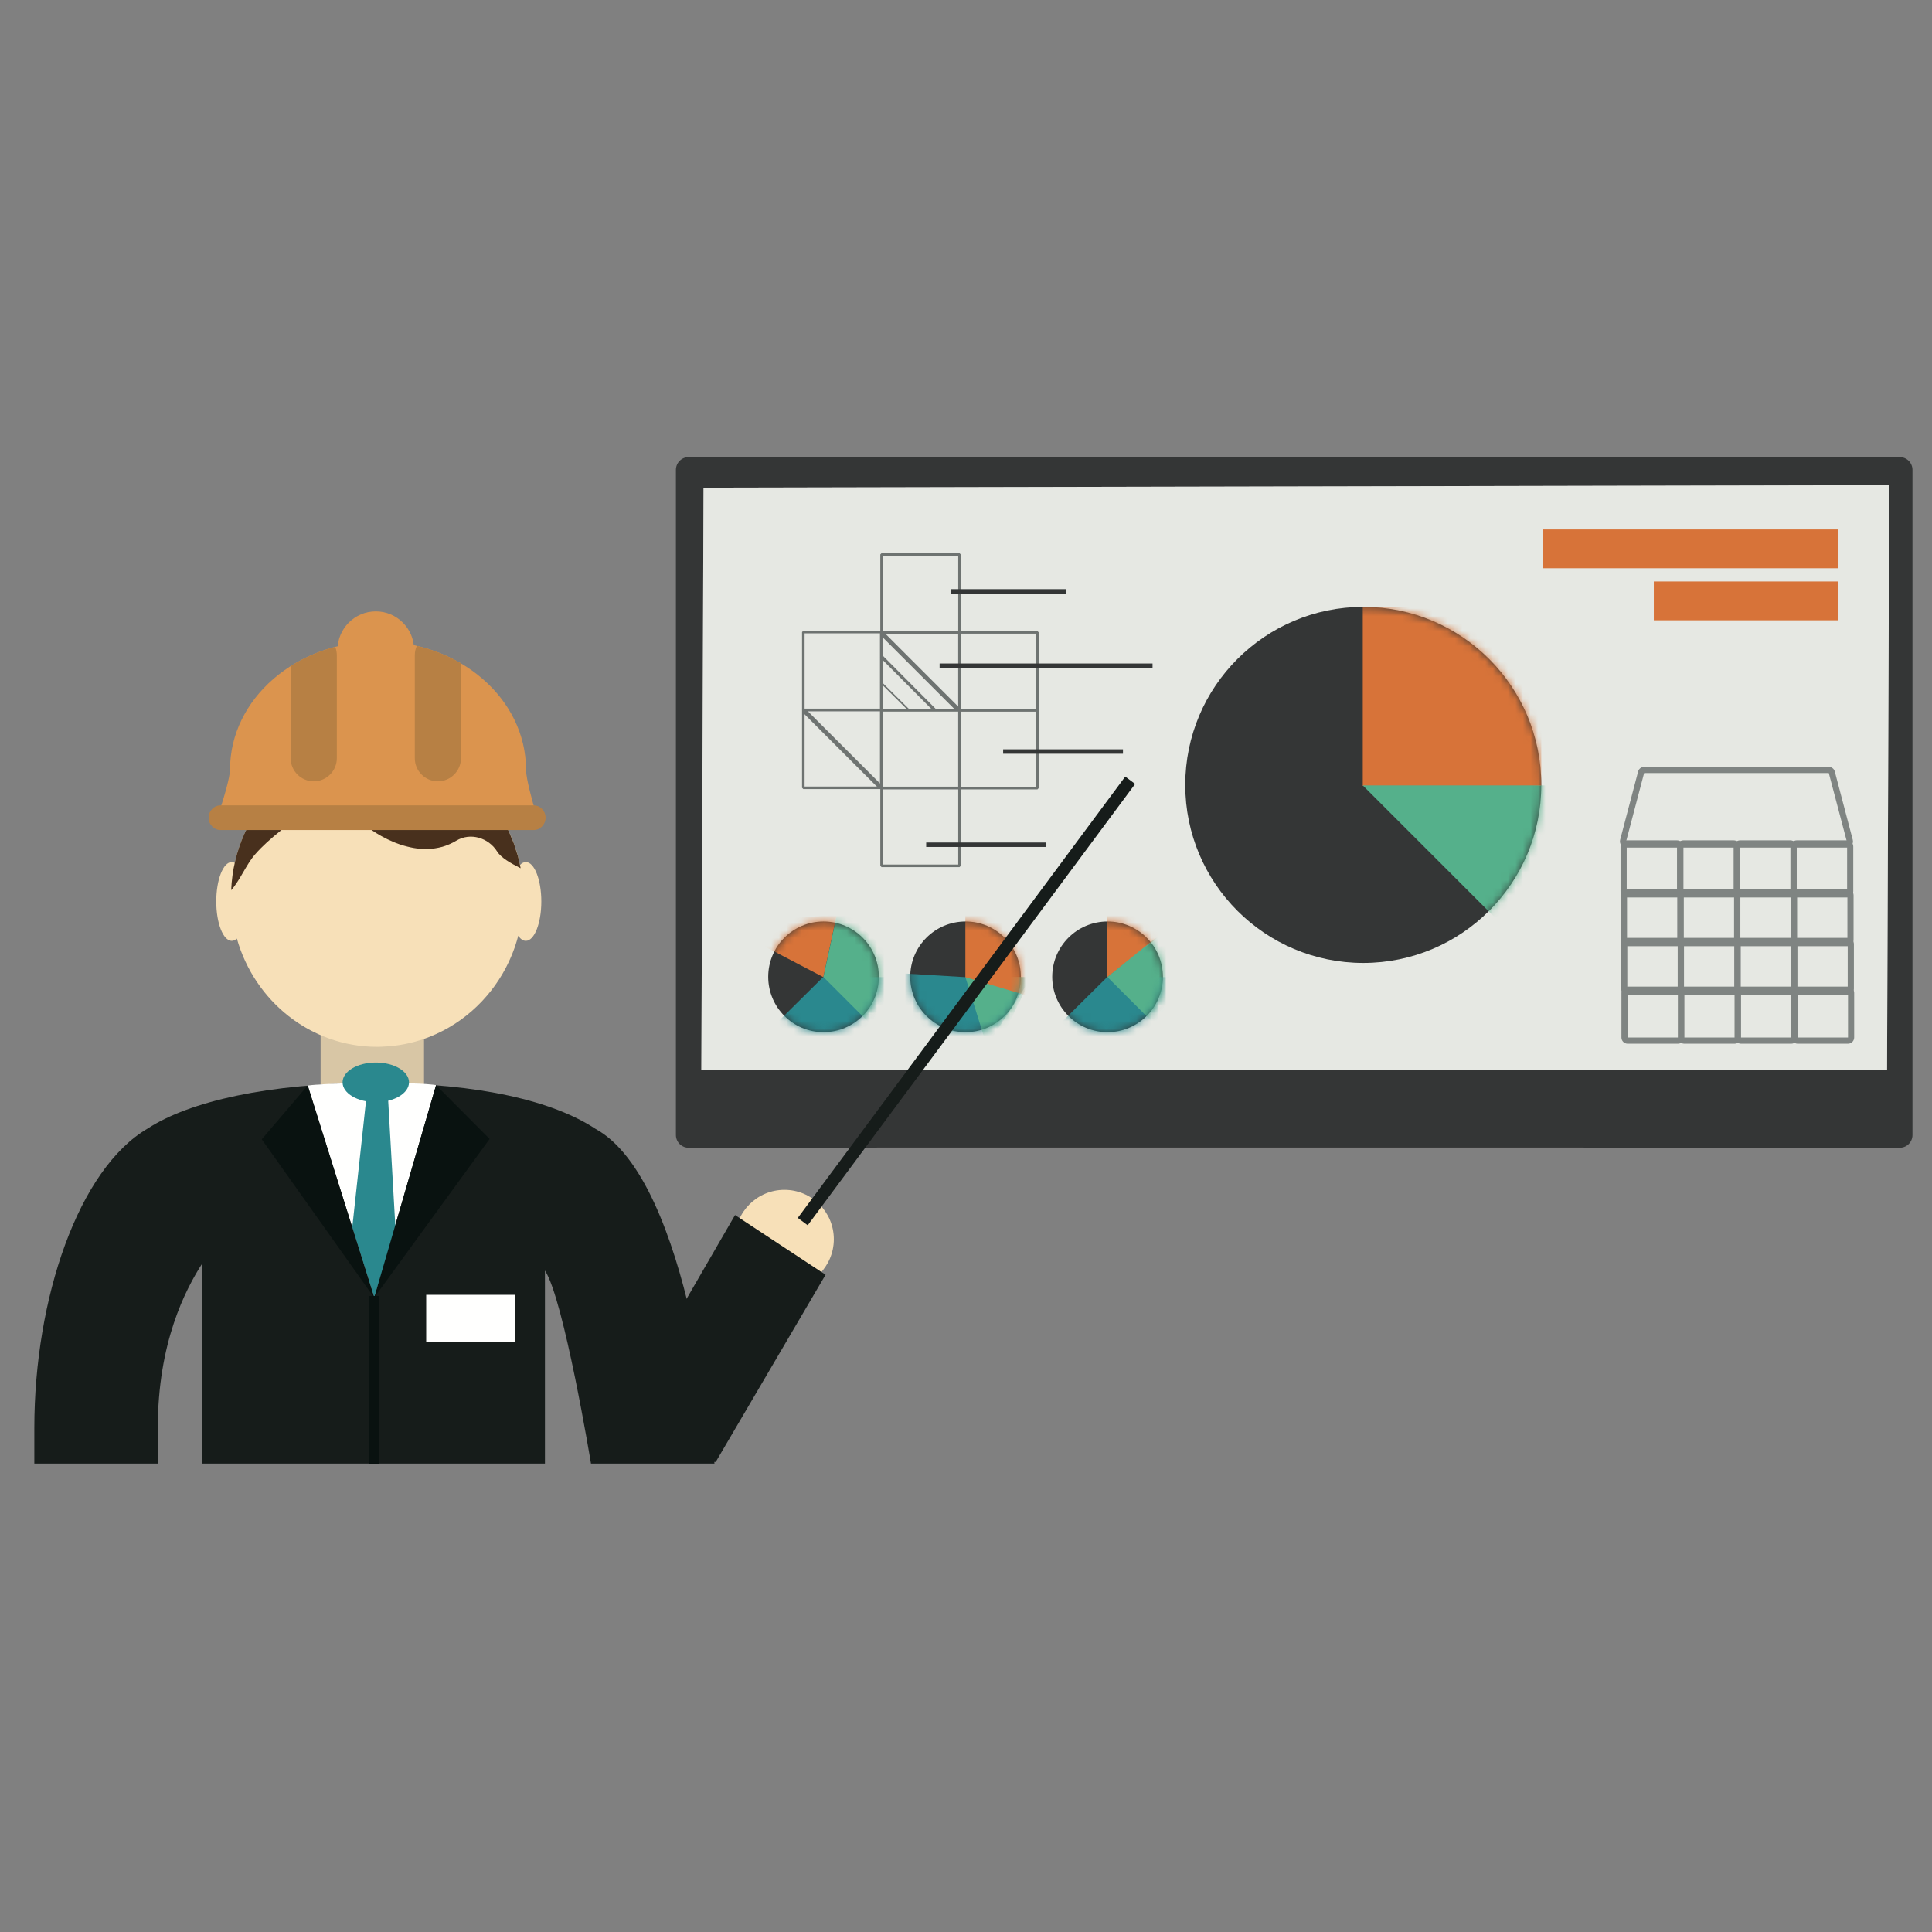 <?xml version="1.0" encoding="UTF-8"?>
<svg width="256px" height="256px" viewBox="0 0 256 256" version="1.1" xmlns="http://www.w3.org/2000/svg" xmlns:xlink="http://www.w3.org/1999/xlink">
    <rect x="0" y="0" width="256" height="256" fill="#808080" stroke="none"/>
    <!-- Generator: Sketch 49.1 (51147) - http://www.bohemiancoding.com/sketch -->
    <title>planner</title>
    <desc>Created with Sketch.</desc>
    <defs>
        <path d="M47.928,23.89 C47.928,36.919 37.369,47.481 24.341,47.481 C11.312,47.481 0.75,36.919 0.75,23.89 C0.75,10.861 11.312,0.299 24.341,0.299 C37.369,0.299 47.928,10.861 47.928,23.89 Z" id="path-1"></path>
        <path d="M14.747,7.65 C14.747,11.698 11.466,14.98 7.42,14.98 C3.371,14.98 0.091,11.698 0.091,7.65 C0.091,3.604 3.371,0.32 7.42,0.32 C11.466,0.32 14.747,3.604 14.747,7.65" id="path-3"></path>
        <path d="M14.887,7.65 C14.887,11.698 11.605,14.98 7.559,14.98 C3.509,14.98 0.228,11.698 0.228,7.65 C0.228,3.604 3.509,0.32 7.559,0.32 C11.605,0.32 14.887,3.604 14.887,7.65" id="path-5"></path>
        <path d="M15.026,7.65 C15.026,11.698 11.744,14.98 7.697,14.98 C3.648,14.98 0.366,11.698 0.366,7.65 C0.366,3.604 3.648,0.32 7.697,0.32 C11.744,0.32 15.026,3.604 15.026,7.65" id="path-7"></path>
    </defs>
    <g id="planner" stroke="none" stroke-width="1" fill="none" fill-rule="evenodd">
        <g id="Planner" transform="translate(4, 60)">
            <path d="M106.486,104.203 C106.486,107.818 103.555,110.749 99.942,110.749 C96.327,110.749 93.395,107.818 93.395,104.203 C93.395,100.59 96.327,97.658 99.942,97.658 C103.555,97.658 106.486,100.59 106.486,104.203" id="Fill-216" fill="#F7E0B8"></path>
            <polygon id="Fill-217" fill="#D8C6A5" points="38.482 85.254 52.186 85.254 52.186 71.244 38.482 71.244"></polygon>
            <path d="M65.674,54.228 C65.404,54.228 65.142,54.369 64.905,54.613 L64.849,54.36 C64.81,54.196 64.777,54.033 64.738,53.87 C64.697,53.709 64.652,53.546 64.608,53.386 C64.564,53.235 64.527,53.084 64.481,52.936 C64.432,52.767 64.375,52.603 64.322,52.436 C64.274,52.297 64.233,52.156 64.184,52.021 C64.123,51.849 64.056,51.676 63.99,51.505 L63.845,51.129 C63.771,50.951 63.694,50.775 63.618,50.6 L63.465,50.255 C63.382,50.076 63.293,49.902 63.205,49.724 L63.047,49.406 C62.951,49.222 62.849,49.044 62.75,48.864 L62.593,48.584 C62.484,48.397 62.369,48.214 62.255,48.033 L62.103,47.785 C61.982,47.6 61.855,47.415 61.727,47.232 L61.576,47.017 C61.442,46.827 61.303,46.645 61.164,46.462 L61.02,46.274 C60.87,46.086 60.717,45.902 60.564,45.721 L60.425,45.558 C60.264,45.373 60.099,45.191 59.931,45.012 L59.806,44.876 C59.629,44.692 59.449,44.512 59.267,44.334 L59.152,44.222 C58.964,44.041 58.77,43.866 58.573,43.69 L58.474,43.603 C58.268,43.426 58.061,43.254 57.849,43.084 L57.765,43.015 C57.547,42.844 57.326,42.679 57.1,42.515 L57.03,42.462 C56.8,42.298 56.564,42.137 56.327,41.981 L56.273,41.945 C56.027,41.788 55.778,41.636 55.528,41.489 L55.485,41.463 C55.231,41.315 54.969,41.173 54.706,41.035 L54.676,41.019 C54.411,40.883 54.14,40.749 53.865,40.623 L53.847,40.616 C53.569,40.486 53.285,40.367 53.004,40.252 L52.994,40.248 C51.262,39.555 49.41,39.111 47.478,38.96 L47.475,38.96 C47.153,38.936 46.831,38.919 46.508,38.909 L46.504,38.909 C46.328,38.903 46.152,38.896 45.975,38.896 C36.777,38.896 29.082,45.491 27.107,54.331 C26.979,54.265 26.844,54.228 26.705,54.228 C25.574,54.228 24.656,56.569 24.656,59.451 C24.656,62.333 25.574,64.669 26.705,64.669 C26.943,64.669 27.173,64.562 27.387,64.37 C29.729,72.654 37.162,78.711 45.975,78.711 C46.152,78.711 46.328,78.701 46.504,78.697 L46.508,78.697 C46.831,78.687 47.153,78.671 47.475,78.645 L47.478,78.644 C49.41,78.493 51.262,78.049 52.994,77.358 L53.004,77.352 C53.285,77.239 53.569,77.118 53.847,76.991 L53.865,76.981 C54.14,76.856 54.411,76.724 54.676,76.585 L54.706,76.572 C54.969,76.434 55.231,76.29 55.485,76.142 L55.528,76.116 C55.778,75.97 56.027,75.818 56.273,75.659 L56.327,75.624 C56.564,75.468 56.8,75.309 57.03,75.144 L57.1,75.089 C57.326,74.928 57.547,74.761 57.765,74.59 L57.849,74.522 C58.061,74.353 58.268,74.181 58.474,74.003 L58.573,73.914 C58.77,73.741 58.964,73.563 59.152,73.384 L59.267,73.271 C59.449,73.093 59.629,72.914 59.806,72.73 L59.931,72.595 C60.099,72.414 60.264,72.234 60.425,72.046 L60.564,71.885 C60.717,71.704 60.87,71.519 61.02,71.332 L61.164,71.145 C61.303,70.961 61.442,70.779 61.576,70.59 L61.727,70.372 C61.855,70.188 61.982,70.006 62.103,69.817 L62.255,69.573 C62.369,69.392 62.484,69.208 62.593,69.023 L62.75,68.74 C62.849,68.56 62.951,68.382 63.047,68.2 L63.205,67.881 C63.293,67.705 63.382,67.529 63.465,67.35 L63.618,67.003 C63.694,66.829 63.771,66.655 63.845,66.477 L63.99,66.102 C64.056,65.929 64.123,65.758 64.184,65.585 C64.233,65.445 64.274,65.309 64.322,65.169 C64.375,65.003 64.432,64.839 64.481,64.669 C64.527,64.52 64.564,64.369 64.608,64.22 L64.666,63.994 C64.964,64.424 65.307,64.669 65.674,64.669 C66.807,64.669 67.727,62.333 67.727,59.451 C67.727,56.569 66.807,54.228 65.674,54.228" id="Fill-218" fill="#F7E0B8"></path>
            <path d="M74.882,89.565 C69.457,85.993 59.753,83.504 45.613,83.504 C31.544,83.504 21.069,85.97 15.605,89.512 C6.389,94.865 0.549,112.087 0.549,129.189 L0.549,133.934 L16.911,133.934 L16.911,129.189 C16.911,117.93 20.546,110.92 22.815,107.39 L22.815,133.934 L68.208,133.934 L68.208,108.353 C70.71,112.127 74.309,133.934 74.309,133.934 L90.671,133.934 C90.671,133.934 87.559,96.456 74.882,89.565" id="Fill-219" fill="#161C1A"></path>
            <path d="M64.602,53.366 C64.539,53.143 64.46,52.929 64.391,52.709 C64.29,52.387 64.195,52.063 64.08,51.748 C63.977,51.471 63.853,51.202 63.741,50.931 C63.639,50.686 63.544,50.435 63.432,50.196 C63.287,49.883 63.119,49.583 62.957,49.28 C62.859,49.093 62.768,48.903 62.666,48.722 C62.474,48.383 62.26,48.061 62.05,47.739 C61.961,47.601 61.88,47.461 61.789,47.327 C61.547,46.974 61.289,46.64 61.023,46.304 L60.806,46.018 C60.513,45.66 60.204,45.317 59.886,44.976 L59.727,44.803 C59.382,44.443 59.02,44.103 58.651,43.772 L58.554,43.683 C58.161,43.336 57.751,43.005 57.327,42.69 L57.297,42.666 C54.113,40.298 50.206,38.896 45.975,38.896 C35.557,38.896 27.065,47.354 26.633,57.958 C27.858,56.564 28.6,54.596 29.786,53.227 C31.772,50.938 34.298,49.341 36.512,47.303 C38.041,45.889 40.619,45.655 42.117,47.303 C43.287,48.586 44.813,49.821 46.504,50.77 L46.505,50.771 C47.06,51.081 47.632,51.359 48.216,51.6 L48.403,51.675 C48.583,51.745 48.762,51.816 48.945,51.876 L49.045,51.91 C49.367,52.015 49.689,52.11 50.014,52.189 C50.152,52.222 50.288,52.255 50.428,52.284 C50.558,52.311 50.689,52.339 50.823,52.362 C51.068,52.405 51.316,52.435 51.561,52.459 L51.879,52.481 C52.083,52.492 52.29,52.5 52.492,52.498 L52.732,52.495 C53.004,52.485 53.273,52.461 53.541,52.425 L53.774,52.387 C54.024,52.347 54.273,52.294 54.518,52.229 L54.625,52.202 C54.903,52.123 55.173,52.025 55.442,51.91 L55.642,51.824 C55.913,51.701 56.185,51.566 56.449,51.403 C58.337,50.258 60.744,51.02 61.873,52.826 C62.396,53.668 63.704,54.402 64.987,55.046 C64.883,54.478 64.753,53.916 64.602,53.366" id="Fill-220" fill="#48301D"></path>
            <path d="M67.08,48.077 C67.056,47.919 67.02,47.76 66.968,47.597 C66.619,46.484 65.7,43.18 65.7,41.978 C65.7,32.594 56.921,24.985 46.09,24.985 C35.259,24.985 26.479,32.594 26.479,41.978 C26.479,43.032 25.526,46.264 24.857,48.077 L67.08,48.077" id="Fill-221" fill="#DB944E"></path>
            <path d="M45.797,31.149 C48.589,31.149 50.866,28.873 50.866,26.08 C50.866,23.286 48.589,21.01 45.797,21.01 C43.004,21.01 40.728,23.286 40.728,26.08 C40.728,28.873 43.004,31.149 45.797,31.149" id="Fill-222" fill="#DB944E"></path>
            <path d="M34.514,28.262 C36.281,27.138 38.272,26.269 40.417,25.707 C40.555,26.055 40.632,26.436 40.632,26.831 L40.632,40.472 C40.632,42.153 39.256,43.53 37.573,43.53 C35.889,43.53 34.514,42.153 34.514,40.472 L34.514,28.262" id="Fill-223" fill="#B78044"></path>
            <path d="M51.232,25.577 C53.343,26.072 55.314,26.865 57.079,27.901 L57.079,40.472 C57.079,42.153 55.702,43.53 54.02,43.53 C52.339,43.53 50.964,42.153 50.964,40.472 L50.964,26.831 C50.964,26.387 51.057,25.959 51.232,25.577" id="Fill-224" fill="#B78044"></path>
            <path d="M68.293,48.351 C68.293,49.254 67.583,49.987 66.708,49.987 L25.229,49.987 C24.352,49.987 23.643,49.254 23.643,48.351 C23.643,47.445 24.352,46.714 25.229,46.714 L66.708,46.714 C67.583,46.714 68.293,47.445 68.293,48.351" id="Fill-225" fill="#B78044"></path>
            <path d="M36.756,83.831 L45.59,111.927 L53.783,83.783 C53.783,83.783 52.504,83.487 46.024,83.487 C39.542,83.487 36.756,83.831 36.756,83.831" id="Fill-226" fill="#FFFFFE"></path>
            <path d="M50.196,83.414 C50.196,84.864 48.226,86.039 45.794,86.039 C43.363,86.039 41.393,84.864 41.393,83.414 C41.393,81.964 43.363,80.789 45.794,80.789 C48.226,80.789 50.196,81.964 50.196,83.414" id="Fill-227" fill="#2A888E"></path>
            <polyline id="Fill-228" fill="#2A888E" points="44.619 84.777 42.673 102.674 45.59 111.927 48.4 102.726 47.38 84.829 44.619 84.777"></polyline>
            <polygon id="Fill-229" fill="#FFFFFE" points="52.474 117.843 64.202 117.843 64.202 111.571 52.474 111.571"></polygon>
            <polyline id="Fill-230" fill="#091210" points="53.783 83.783 60.879 90.914 45.59 111.927 53.783 83.783"></polyline>
            <polyline id="Fill-231" fill="#091210" points="36.781 83.819 30.684 90.964 45.623 112.015 36.781 83.819"></polyline>
            <polygon id="Fill-232" fill="#091210" points="44.886 133.964 46.251 133.964 46.251 111.72 44.886 111.72"></polygon>
            <path d="M88.931,81.747 L89.221,4.616 L246.334,4.286 L246.045,81.76 L88.931,81.747 Z M248.826,0.977 C248.454,0.658 247.963,0.516 247.476,0.588 C247.229,0.624 87.746,0.625 87.503,0.588 C87.015,0.513 86.523,0.655 86.15,0.976 C85.777,1.295 85.562,1.763 85.562,2.251 L85.562,90.398 C85.562,90.871 85.762,91.322 86.112,91.644 C86.421,91.927 86.826,92.085 87.246,92.085 L87.401,92.075 C87.687,92.049 247.272,92.051 247.587,92.078 C248.061,92.114 248.526,91.957 248.87,91.637 C249.216,91.318 249.413,90.87 249.413,90.398 L249.413,2.251 C249.413,1.763 249.197,1.296 248.826,0.977 Z" id="Fill-233" fill="#343636"></path>
            <polyline id="Fill-234" fill="#E6E8E3" points="88.931 81.747 89.221 4.616 246.334 4.286 246.045 81.76 88.931 81.747"></polyline>
            <polygon id="Fill-235" fill="#D77339" points="200.468 15.296 239.586 15.296 239.586 10.154 200.468 10.154"></polygon>
            <polygon id="Fill-236" fill="#D77339" points="215.138 22.192 239.586 22.192 239.586 17.049 215.138 17.049"></polygon>
            <path d="M112.981,54.561 L122.971,54.561 L122.971,44.573 L112.981,44.573 L112.981,54.561 Z M123.137,54.898 L112.811,54.898 L112.643,54.729 L112.643,44.403 L112.811,44.235 L123.137,44.235 L123.307,44.403 L123.307,54.729 L123.137,54.898 Z" id="Fill-237" fill="#6E7371"></path>
            <path d="M112.981,44.251 L122.971,44.251 L122.971,34.258 L112.981,34.258 L112.981,44.251 Z M123.137,44.586 L112.811,44.586 L112.643,44.417 L112.643,34.088 L112.811,33.922 L123.137,33.922 L123.307,34.088 L123.307,44.417 L123.137,44.586 Z" id="Fill-238" fill="#6E7371"></path>
            <path d="M112.981,33.936 L122.971,33.936 L122.971,23.947 L112.981,23.947 L112.981,33.936 Z M123.137,34.274 L112.811,34.274 L112.643,34.104 L112.643,23.778 L112.811,23.607 L123.137,23.607 L123.307,23.778 L123.307,34.104 L123.137,34.274 Z" id="Fill-239" fill="#6E7371"></path>
            <path d="M123.307,44.262 L133.298,44.262 L133.298,34.274 L123.307,34.274 L123.307,44.262 Z M133.467,44.601 L123.137,44.601 L122.971,44.432 L122.971,34.104 L123.137,33.936 L133.467,33.936 L133.632,34.104 L133.632,44.432 L133.467,44.601 Z" id="Fill-240" fill="#6E7371"></path>
            <path d="M123.307,33.95 L133.298,33.95 L133.298,23.96 L123.307,23.96 L123.307,33.95 Z M133.467,34.285 L123.137,34.285 L122.971,34.118 L122.971,23.792 L123.137,23.623 L133.467,23.623 L133.632,23.792 L133.632,34.118 L133.467,34.285 Z" id="Fill-241" fill="#6E7371"></path>
            <path d="M102.613,44.221 L112.601,44.221 L112.601,34.229 L102.613,34.229 L102.613,44.221 Z M112.768,44.557 L102.442,44.557 L102.275,44.389 L102.275,34.064 L102.442,33.894 L112.768,33.894 L112.937,34.064 L112.937,44.389 L112.768,44.557 Z" id="Fill-242" fill="#6E7371"></path>
            <path d="M102.613,33.907 L112.601,33.907 L112.601,23.919 L102.613,23.919 L102.613,33.907 Z M112.768,34.245 L102.442,34.245 L102.275,34.075 L102.275,23.749 L102.442,23.582 L112.768,23.582 L112.937,23.749 L112.937,34.075 L112.768,34.245 Z" id="Fill-243" fill="#6E7371"></path>
            <path d="M112.981,23.623 L122.971,23.623 L122.971,13.632 L112.981,13.632 L112.981,23.623 Z M123.137,23.96 L112.811,23.96 L112.643,23.792 L112.643,13.464 L112.811,13.298 L123.137,13.298 L123.307,13.464 L123.307,23.792 L123.137,23.96 Z" id="Fill-244" fill="#6E7371"></path>
            <polygon id="Fill-245" fill="#343636" points="121.959 18.656 137.251 18.656 137.251 18.066 121.959 18.066"></polygon>
            <polygon id="Fill-246" fill="#343636" points="128.922 39.877 144.799 39.877 144.799 39.288 128.922 39.288"></polygon>
            <polygon id="Fill-247" fill="#343636" points="118.725 52.227 134.605 52.227 134.605 51.639 118.725 51.639"></polygon>
            <polygon id="Fill-248" fill="#343636" points="120.502 28.506 148.718 28.506 148.718 27.917 120.502 27.917"></polygon>
            <polyline id="Fill-249" fill="#6E7371" points="112.505 44.541 102.403 34.437 102.818 34.021 112.92 44.126 112.505 44.541"></polyline>
            <polyline id="Fill-250" fill="#6E7371" points="122.725 34.21 112.621 24.111 113.037 23.694 123.14 33.797 122.725 34.21"></polyline>
            <polyline id="Fill-251" fill="#6E7371" points="119.688 34.21 112.621 27.111 112.914 26.818 119.978 33.92 119.688 34.21"></polyline>
            <polyline id="Fill-252" fill="#6E7371" points="116.369 34.174 112.621 30.463 112.777 30.311 116.524 34.021 116.369 34.174"></polyline>
            <path d="M200.229,44.005 C200.229,57.034 189.67,67.596 176.643,67.596 C163.614,67.596 153.052,57.034 153.052,44.005 C153.052,30.976 163.614,20.414 176.643,20.414 C189.67,20.414 200.229,30.976 200.229,44.005" id="Fill-253" fill="#343636"></path>
            <g id="Group-257" transform="translate(152.302, 20.115)">
                <mask id="mask-2" fill="white">
                    <use xlink:href="#path-1"></use>
                </mask>
                <g id="Clip-255"></g>
                <polygon id="Fill-254" fill="#D77339" mask="url(#mask-2)" points="24.272 24.025 47.928 24.025 47.928 0.299 24.272 0.299"></polygon>
                <polyline id="Fill-256" fill="#55B08B" mask="url(#mask-2)" points="52.635 52.32 24.272 23.957 52.635 23.957 52.635 52.32"></polyline>
            </g>
            <path d="M112.45,69.432 C112.45,73.481 109.169,76.763 105.123,76.763 C101.074,76.763 97.793,73.481 97.793,69.432 C97.793,65.386 101.074,62.103 105.123,62.103 C109.169,62.103 112.45,65.386 112.45,69.432" id="Fill-258" fill="#343636"></path>
            <g id="Group-263" transform="translate(97.703, 61.783)">
                <mask id="mask-4" fill="white">
                    <use xlink:href="#path-3"></use>
                </mask>
                <g id="Clip-260"></g>
                <polyline id="Fill-259" fill="#D77339" mask="url(#mask-4)" points="9.974 -4.313 7.398 7.693 -6.183 0.596 16.21 -1.119 9.974 -4.313"></polyline>
                <polyline id="Fill-261" fill="#2A888E" mask="url(#mask-4)" points="16.168 16.506 -1.5 16.463 7.355 7.693 16.168 7.693 16.168 16.506"></polyline>
                <polyline id="Fill-262" fill="#55B08B" mask="url(#mask-4)" points="16.21 16.482 7.398 7.671 9.463 -1.861 16.007 4.48 16.21 16.482"></polyline>
            </g>
            <path d="M131.268,69.432 C131.268,73.481 127.987,76.763 123.941,76.763 C119.89,76.763 116.61,73.481 116.61,69.432 C116.61,65.386 119.89,62.103 123.941,62.103 C127.987,62.103 131.268,65.386 131.268,69.432" id="Fill-264" fill="#343636"></path>
            <g id="Group-269" transform="translate(116.381, 61.783)">
                <mask id="mask-6" fill="white">
                    <use xlink:href="#path-5"></use>
                </mask>
                <g id="Clip-266"></g>
                <polyline id="Fill-265" fill="#2A888E" mask="url(#mask-6)" points="8.17 20.23 -11.976 6.526 7.494 7.693 16.308 7.693 8.17 20.23"></polyline>
                <polyline id="Fill-267" fill="#55B08B" mask="url(#mask-6)" points="10.933 18.594 7.536 7.671 16.348 7.671 10.933 18.594"></polyline>
                <polyline id="Fill-268" fill="#D77339" mask="url(#mask-6)" points="15.944 10.207 7.536 7.693 7.536 -1.119 16.348 -1.119 15.944 10.207"></polyline>
            </g>
            <path d="M150.086,69.432 C150.086,73.481 146.804,76.763 142.757,76.763 C138.708,76.763 135.426,73.481 135.426,69.432 C135.426,65.386 138.708,62.103 142.757,62.103 C146.804,62.103 150.086,65.386 150.086,69.432" id="Fill-270" fill="#343636"></path>
            <g id="Group-275" transform="translate(135.06, 61.783)">
                <mask id="mask-8" fill="white">
                    <use xlink:href="#path-7"></use>
                </mask>
                <g id="Clip-272"></g>
                <polyline id="Fill-271" fill="#D77339" mask="url(#mask-8)" points="15.161 1.822 7.675 7.693 7.675 -1.119 16.487 -1.119 15.161 1.822"></polyline>
                <polyline id="Fill-273" fill="#2A888E" mask="url(#mask-8)" points="16.444 16.506 -1.223 16.463 7.634 7.693 16.444 7.693 16.444 16.506"></polyline>
                <polyline id="Fill-274" fill="#55B08B" mask="url(#mask-8)" points="16.487 16.482 7.675 7.671 15.671 1.208 16.487 16.482"></polyline>
            </g>
            <path d="M218.343,70.73 L211.666,70.73 C211.217,70.73 210.849,71.096 210.849,71.549 L210.849,77.478 C210.849,77.93 211.217,78.296 211.666,78.296 L218.343,78.296 C218.794,78.296 219.161,77.93 219.161,77.478 L219.161,71.549 C219.161,71.096 218.794,70.73 218.343,70.73 Z M211.666,77.478 L218.343,77.478 L218.343,71.549 L211.666,71.549 L211.666,77.478 Z" id="Fill-276" fill="#7F8482"></path>
            <path d="M225.85,70.73 L219.177,70.73 C218.724,70.73 218.358,71.096 218.358,71.549 L218.358,77.478 C218.358,77.93 218.724,78.296 219.177,78.296 L225.85,78.296 C226.303,78.296 226.668,77.93 226.668,77.478 L226.668,71.549 C226.668,71.096 226.303,70.73 225.85,70.73 Z M219.177,77.478 L225.85,77.478 L225.85,71.549 L219.177,71.549 L219.177,77.478 Z" id="Fill-277" fill="#7F8482"></path>
            <path d="M233.362,70.73 L226.685,70.73 C226.236,70.73 225.869,71.096 225.869,71.549 L225.869,77.478 C225.869,77.93 226.236,78.296 226.685,78.296 L233.362,78.296 C233.81,78.296 234.18,77.93 234.18,77.478 L234.18,71.549 C234.18,71.096 233.81,70.73 233.362,70.73 Z M226.685,77.478 L233.362,77.478 L233.362,71.549 L226.685,71.549 L226.685,77.478 Z" id="Fill-278" fill="#7F8482"></path>
            <path d="M240.871,70.73 L234.194,70.73 C233.744,70.73 233.378,71.096 233.378,71.549 L233.378,77.478 C233.378,77.93 233.744,78.296 234.194,78.296 L240.871,78.296 C241.321,78.296 241.688,77.93 241.688,77.478 L241.688,71.549 C241.688,71.096 241.321,70.73 240.871,70.73 Z M234.194,77.478 L240.871,77.478 L240.871,71.549 L234.194,71.549 L234.194,77.478 Z" id="Fill-279" fill="#7F8482"></path>
            <path d="M218.303,64.271 L211.628,64.271 C211.176,64.271 210.809,64.636 210.809,65.089 L210.809,71.019 C210.809,71.473 211.176,71.838 211.628,71.838 L218.303,71.838 C218.754,71.838 219.12,71.473 219.12,71.019 L219.12,65.089 C219.12,64.636 218.754,64.271 218.303,64.271 Z M211.628,71.019 L218.303,71.019 L218.303,65.089 L211.628,65.089 L211.628,71.019 Z" id="Fill-280" fill="#7F8482"></path>
            <path d="M225.812,64.271 L219.138,64.271 C218.687,64.271 218.319,64.636 218.319,65.089 L218.319,71.019 C218.319,71.473 218.687,71.838 219.138,71.838 L225.812,71.838 C226.264,71.838 226.629,71.473 226.629,71.019 L226.629,65.089 C226.629,64.636 226.264,64.271 225.812,64.271 Z M219.138,71.019 L225.812,71.019 L225.812,65.089 L219.138,65.089 L219.138,71.019 Z" id="Fill-281" fill="#7F8482"></path>
            <path d="M233.323,64.271 L226.646,64.271 C226.197,64.271 225.827,64.636 225.827,65.089 L225.827,71.019 C225.827,71.473 226.197,71.838 226.646,71.838 L233.323,71.838 C233.773,71.838 234.141,71.473 234.141,71.019 L234.141,65.089 C234.141,64.636 233.773,64.271 233.323,64.271 Z M226.646,71.019 L233.323,71.019 L233.323,65.089 L226.646,65.089 L226.646,71.019 Z" id="Fill-282" fill="#7F8482"></path>
            <path d="M240.831,64.271 L234.155,64.271 C233.704,64.271 233.338,64.636 233.338,65.089 L233.338,71.019 C233.338,71.473 233.704,71.838 234.155,71.838 L240.831,71.838 C241.282,71.838 241.651,71.473 241.651,71.019 L241.651,65.089 C241.651,64.636 241.282,64.271 240.831,64.271 Z M234.155,71.019 L240.831,71.019 L240.831,65.089 L234.155,65.089 L234.155,71.019 Z" id="Fill-283" fill="#7F8482"></path>
            <path d="M218.261,57.811 L211.589,57.811 C211.135,57.811 210.77,58.176 210.77,58.628 L210.77,64.559 C210.77,65.011 211.135,65.378 211.589,65.378 L218.261,65.378 C218.715,65.378 219.082,65.011 219.082,64.559 L219.082,58.628 C219.082,58.176 218.715,57.811 218.261,57.811 Z M211.589,64.559 L218.261,64.559 L218.261,58.628 L211.589,58.628 L211.589,64.559 Z" id="Fill-284" fill="#7F8482"></path>
            <path d="M225.773,57.811 L219.096,57.811 C218.645,57.811 218.279,58.176 218.279,58.628 L218.279,64.559 C218.279,65.011 218.645,65.378 219.096,65.378 L225.773,65.378 C226.223,65.378 226.589,65.011 226.589,64.559 L226.589,58.628 C226.589,58.176 226.223,57.811 225.773,57.811 Z M219.096,64.559 L225.773,64.559 L225.773,58.628 L219.096,58.628 L219.096,64.559 Z" id="Fill-285" fill="#7F8482"></path>
            <path d="M233.282,57.811 L226.608,57.811 C226.155,57.811 225.787,58.176 225.787,58.628 L225.787,64.559 C225.787,65.011 226.155,65.378 226.608,65.378 L233.282,65.378 C233.734,65.378 234.101,65.011 234.101,64.559 L234.101,58.628 C234.101,58.176 233.734,57.811 233.282,57.811 Z M226.608,64.559 L233.282,64.559 L233.282,58.628 L226.608,58.628 L226.608,64.559 Z" id="Fill-286" fill="#7F8482"></path>
            <path d="M240.792,57.811 L234.115,57.811 C233.665,57.811 233.297,58.176 233.297,58.628 L233.297,64.559 C233.297,65.011 233.665,65.378 234.115,65.378 L240.792,65.378 C241.242,65.378 241.608,65.011 241.608,64.559 L241.608,58.628 C241.608,58.176 241.242,57.811 240.792,57.811 Z M234.115,64.559 L240.792,64.559 L240.792,58.628 L234.115,58.628 L234.115,64.559 Z" id="Fill-287" fill="#7F8482"></path>
            <path d="M218.222,51.352 L211.548,51.352 C211.096,51.352 210.73,51.719 210.73,52.169 L210.73,58.1 C210.73,58.553 211.096,58.919 211.548,58.919 L218.222,58.919 C218.675,58.919 219.04,58.553 219.04,58.1 L219.04,52.169 C219.04,51.719 218.675,51.352 218.222,51.352 Z M211.548,58.1 L218.222,58.1 L218.222,52.169 L211.548,52.169 L211.548,58.1 Z" id="Fill-288" fill="#7F8482"></path>
            <path d="M225.731,51.352 L219.057,51.352 C218.605,51.352 218.24,51.719 218.24,52.169 L218.24,58.1 C218.24,58.553 218.605,58.919 219.057,58.919 L225.731,58.919 C226.185,58.919 226.552,58.553 226.552,58.1 L226.552,52.169 C226.552,51.719 226.185,51.352 225.731,51.352 Z M219.057,58.1 L225.731,58.1 L225.731,52.169 L219.057,52.169 L219.057,58.1 Z" id="Fill-289" fill="#7F8482"></path>
            <path d="M233.243,51.352 L226.567,51.352 C226.115,51.352 225.748,51.719 225.748,52.169 L225.748,58.1 C225.748,58.553 226.115,58.919 226.567,58.919 L233.243,58.919 C233.694,58.919 234.059,58.553 234.059,58.1 L234.059,52.169 C234.059,51.719 233.694,51.352 233.243,51.352 Z M226.567,58.1 L233.243,58.1 L233.243,52.169 L226.567,52.169 L226.567,58.1 Z" id="Fill-290" fill="#7F8482"></path>
            <path d="M240.753,51.352 L234.076,51.352 C233.626,51.352 233.259,51.719 233.259,52.169 L233.259,58.1 C233.259,58.553 233.626,58.919 234.076,58.919 L240.753,58.919 C241.203,58.919 241.569,58.553 241.569,58.1 L241.569,52.169 C241.569,51.719 241.203,51.352 240.753,51.352 Z M234.076,58.1 L240.753,58.1 L240.753,52.169 L234.076,52.169 L234.076,58.1 Z" id="Fill-291" fill="#7F8482"></path>
            <path d="M238.326,41.617 L213.853,41.617 C213.481,41.617 213.155,41.867 213.061,42.226 L210.676,51.287 C210.615,51.531 210.666,51.794 210.82,51.994 C210.977,52.195 211.214,52.313 211.469,52.313 L240.713,52.313 C240.964,52.313 241.203,52.195 241.358,51.994 C241.516,51.794 241.568,51.531 241.503,51.287 L239.119,42.226 C239.023,41.867 238.698,41.617 238.326,41.617 Z M238.326,42.436 L240.713,51.495 L211.469,51.495 L213.853,42.436 L238.326,42.436 Z" id="Fill-292" fill="#7F8482"></path>
            <polyline id="Fill-293" fill="#161C1A" points="74.477 133.712 90.839 133.712 105.394 108.909 93.395 101 74.477 133.712"></polyline>
            <polyline id="Fill-294" fill="#161C1A" points="103.025 102.354 101.712 101.378 145.099 42.902 146.412 43.877 103.025 102.354"></polyline>
        </g>
    </g>
</svg>